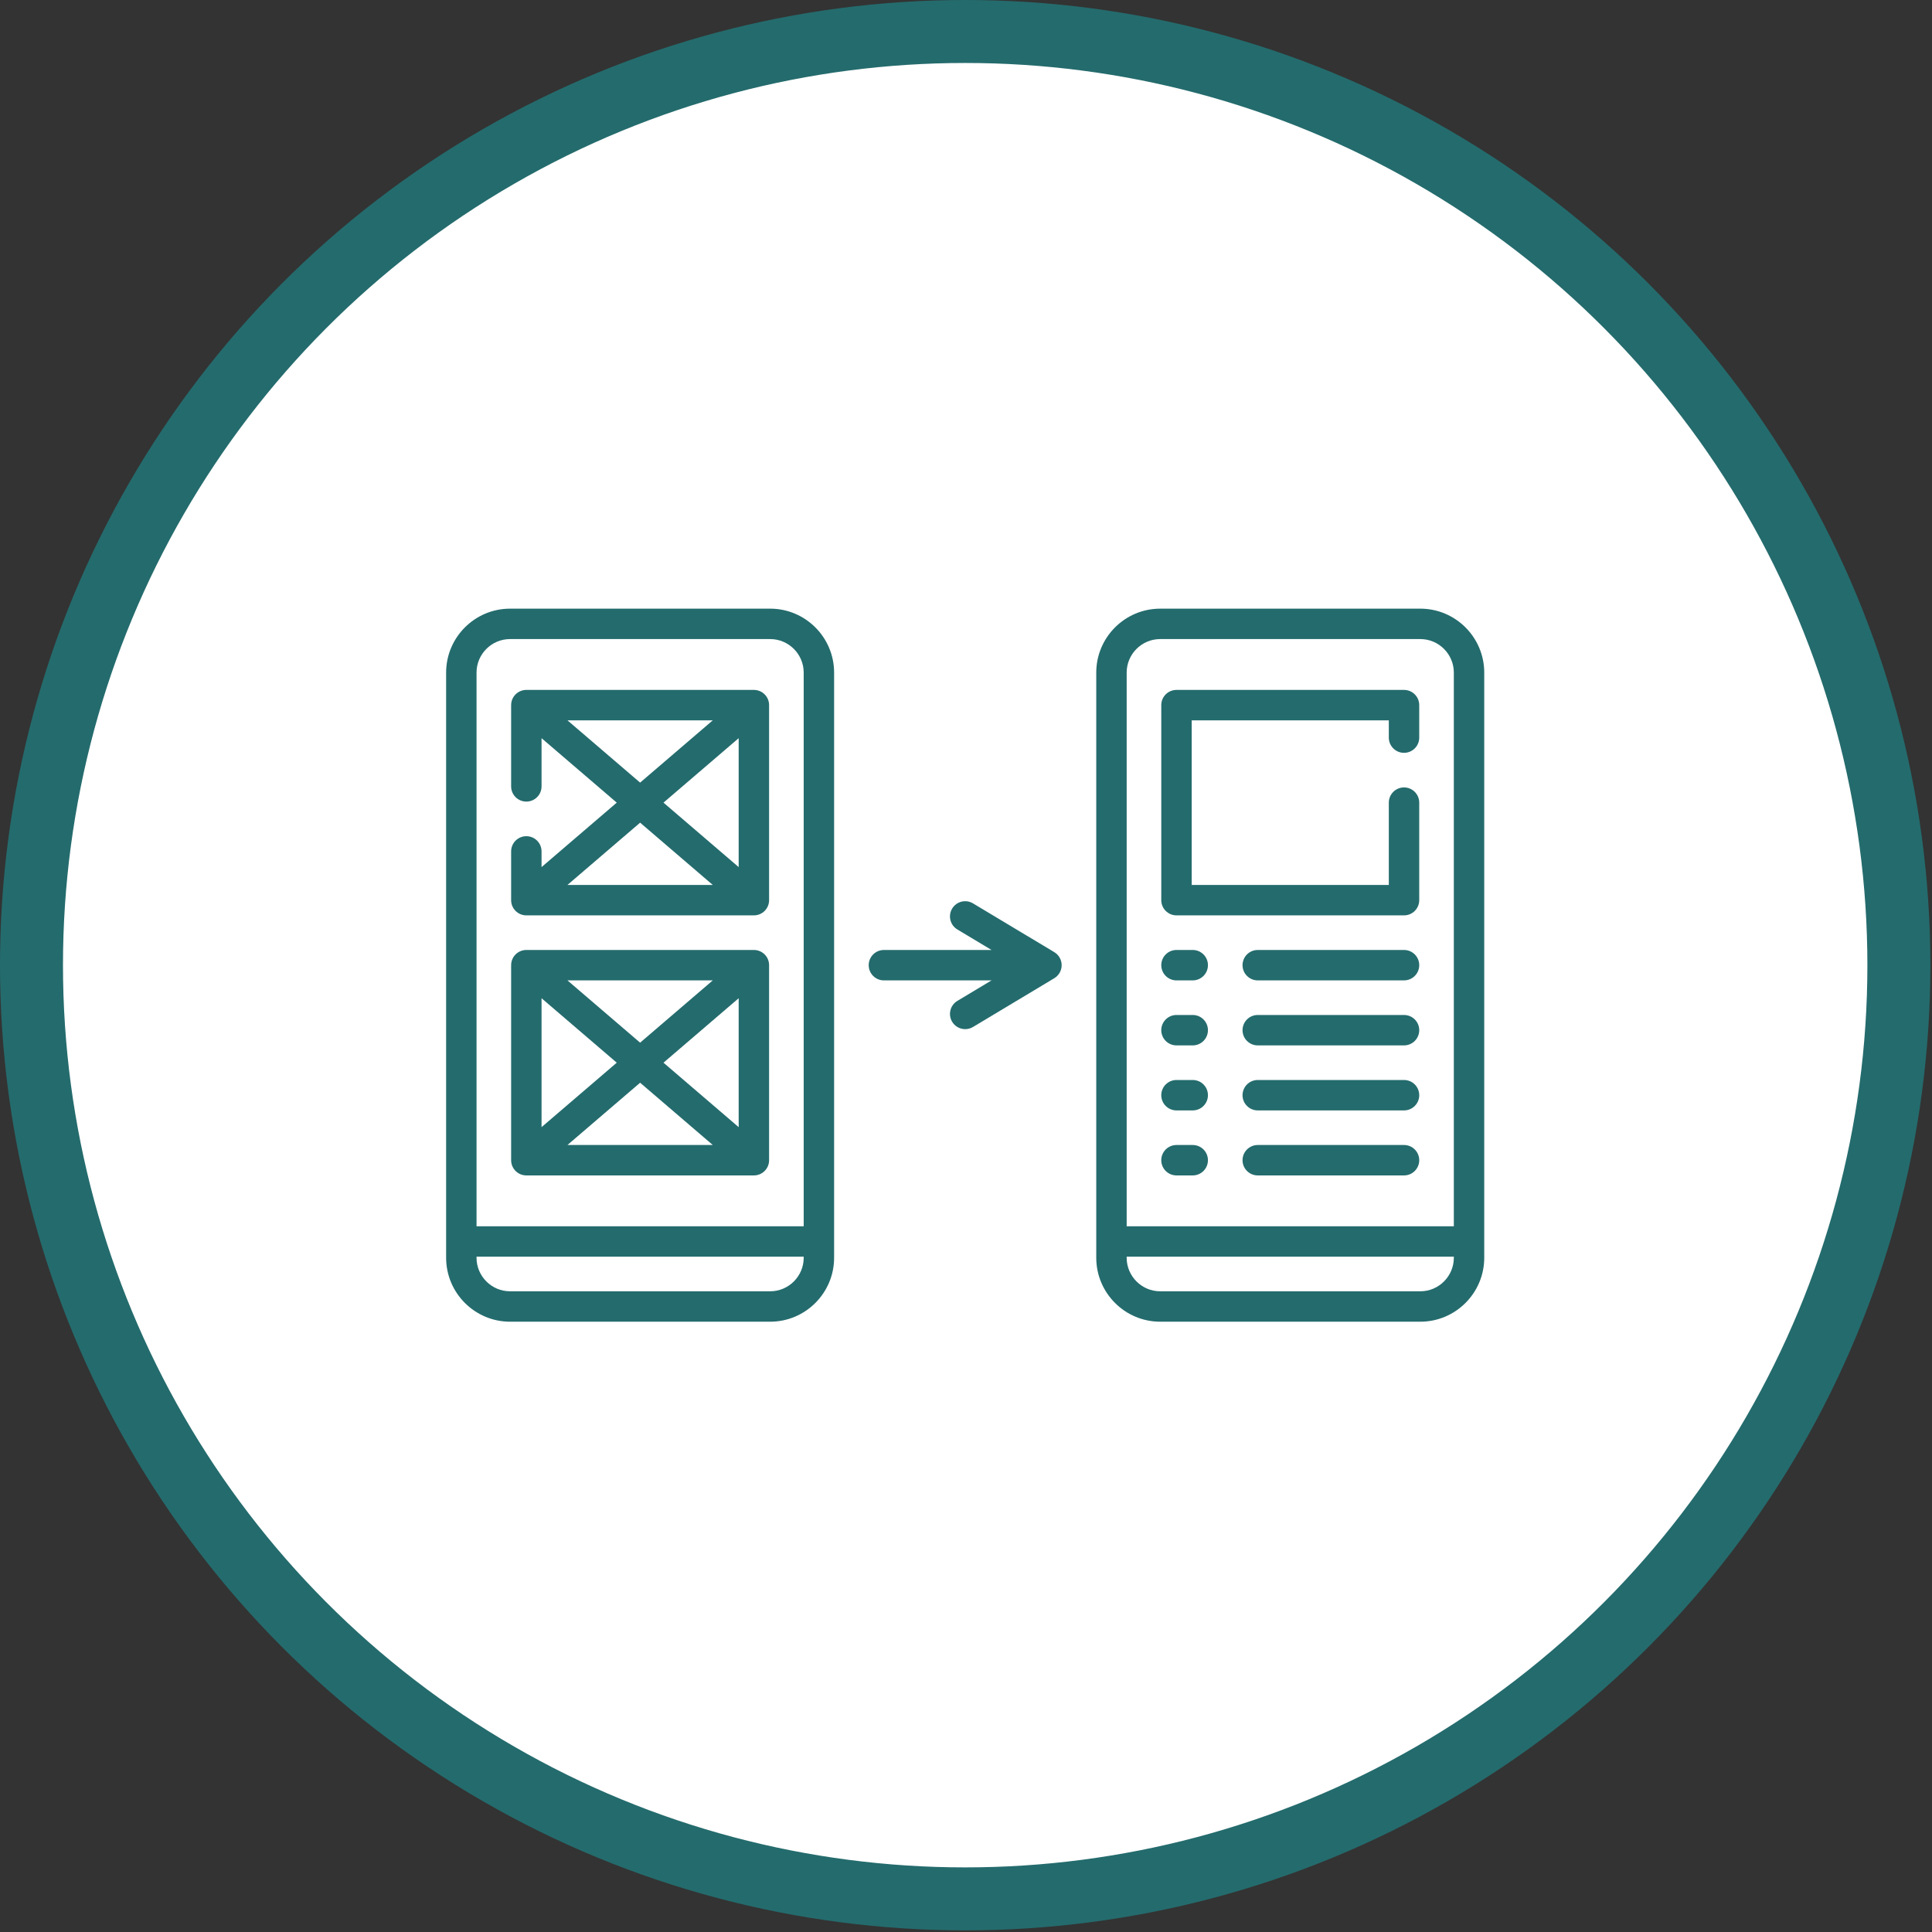 <svg width="951" height="951" viewBox="0 0 951 951" fill="none" xmlns="http://www.w3.org/2000/svg">
<rect x="0" y="0" width="951" height="951" fill="#333333" stroke="none"/>
<circle cx="475.098" cy="475.098" r="459.598" fill="white" stroke="#246B6D" stroke-width="31"/>
<path d="M379.094 299.602H251.083C233.722 299.602 219.598 313.726 219.598 331.087V619.106C219.598 636.466 233.722 650.591 251.083 650.591H379.091C396.455 650.591 410.58 636.466 410.58 619.106V331.087C410.58 313.726 396.455 299.602 379.094 299.602ZM251.083 314.572H379.091C388.198 314.572 395.609 321.98 395.609 331.087V603.62H234.568V331.087C234.568 321.98 241.976 314.572 251.083 314.572ZM379.094 635.62H251.083C241.976 635.62 234.568 628.213 234.568 619.106V618.591H395.609V619.106C395.609 628.213 388.202 635.62 379.094 635.62Z" fill="#246B6D"/>
<path d="M699.114 299.602H571.103C553.742 299.602 539.617 313.726 539.617 331.087V619.106C539.617 636.466 553.742 650.591 571.103 650.591H699.11C716.475 650.591 730.599 636.466 730.599 619.106V331.087C730.599 313.726 716.475 299.602 699.114 299.602ZM571.103 314.572H699.11C708.217 314.572 715.629 321.98 715.629 331.087V603.62H554.588V331.087C554.588 321.98 561.995 314.572 571.103 314.572ZM699.114 635.62H571.103C561.995 635.62 554.588 628.213 554.588 619.106V618.591H715.629V619.106C715.629 628.213 708.221 635.62 699.114 635.62Z" fill="#246B6D"/>
<path d="M259.083 450.576H371.091C375.227 450.576 378.576 447.227 378.576 443.091V347.087C378.576 342.95 375.227 339.602 371.091 339.602H259.083C254.95 339.602 251.598 342.95 251.598 347.087V387.087C251.598 391.223 254.95 394.572 259.083 394.572C263.219 394.572 266.568 391.223 266.568 387.087V363.36L303.586 395.087L266.568 426.818V419.091C266.568 414.954 263.219 411.605 259.083 411.605C254.95 411.605 251.598 414.954 251.598 419.091V443.091C251.598 447.227 254.95 450.576 259.083 450.576ZM326.592 395.087L363.605 363.36V426.818L326.592 395.087ZM279.321 354.572H350.857L315.087 385.231L279.321 354.572ZM350.857 435.605H279.321L315.091 404.946L350.857 435.605Z" fill="#246B6D"/>
<path d="M259.083 578.584H371.091C375.227 578.584 378.576 575.231 378.576 571.098V475.095C378.576 470.958 375.227 467.609 371.091 467.609H259.083C254.95 467.609 251.598 470.958 251.598 475.095V571.098C251.598 575.231 254.95 578.584 259.083 578.584ZM363.605 554.826L326.592 523.095L363.605 491.368V554.826ZM350.857 563.613H279.321L315.091 532.954L350.857 563.613ZM315.087 513.239L279.321 482.58H350.857L315.087 513.239ZM303.586 523.095L266.568 554.826V491.368L303.586 523.095Z" fill="#246B6D"/>
<path d="M579.106 450.576H691.11C695.247 450.576 698.596 447.227 698.596 443.091V395.087C698.596 390.954 695.247 387.601 691.11 387.601C686.978 387.601 683.625 390.954 683.625 395.087V435.605H586.592V354.572H683.625V363.087C683.625 367.219 686.978 370.572 691.11 370.572C695.247 370.572 698.596 367.219 698.596 363.087V347.087C698.596 342.95 695.247 339.602 691.11 339.602H579.106C574.97 339.602 571.621 342.95 571.621 347.087V443.091C571.621 447.227 574.97 450.576 579.106 450.576Z" fill="#246B6D"/>
<path d="M691.114 467.609H619.106C614.974 467.609 611.621 470.958 611.621 475.095C611.621 479.227 614.974 482.58 619.106 482.58H691.114C695.247 482.58 698.599 479.227 698.599 475.095C698.599 470.958 695.247 467.609 691.114 467.609Z" fill="#246B6D"/>
<path d="M691.114 499.609H619.106C614.974 499.609 611.621 502.962 611.621 507.095C611.621 511.227 614.974 514.58 619.106 514.58H691.114C695.247 514.58 698.599 511.227 698.599 507.095C698.599 502.962 695.247 499.609 691.114 499.609Z" fill="#246B6D"/>
<path d="M691.114 563.613H619.106C614.974 563.613 611.621 566.966 611.621 571.099C611.621 575.231 614.974 578.584 619.106 578.584H691.114C695.247 578.584 698.599 575.231 698.599 571.099C698.599 566.966 695.247 563.613 691.114 563.613Z" fill="#246B6D"/>
<path d="M691.114 531.613H619.106C614.974 531.613 611.621 534.962 611.621 539.099C611.621 543.231 614.974 546.584 619.106 546.584H691.114C695.247 546.584 698.599 543.231 698.599 539.099C698.599 534.962 695.247 531.613 691.114 531.613Z" fill="#246B6D"/>
<path d="M579.106 482.58H587.106C591.239 482.58 594.592 479.227 594.592 475.095C594.592 470.958 591.239 467.609 587.106 467.609H579.106C574.97 467.609 571.621 470.958 571.621 475.095C571.621 479.227 574.97 482.58 579.106 482.58Z" fill="#246B6D"/>
<path d="M579.106 514.58H587.106C591.239 514.58 594.592 511.227 594.592 507.095C594.592 502.962 591.239 499.609 587.106 499.609H579.106C574.97 499.609 571.621 502.962 571.621 507.095C571.621 511.227 574.97 514.58 579.106 514.58Z" fill="#246B6D"/>
<path d="M579.106 578.584H587.106C591.239 578.584 594.592 575.231 594.592 571.099C594.592 566.966 591.239 563.613 587.106 563.613H579.106C574.97 563.613 571.621 566.966 571.621 571.099C571.621 575.231 574.97 578.584 579.106 578.584Z" fill="#246B6D"/>
<path d="M579.106 546.584H587.106C591.239 546.584 594.592 543.231 594.592 539.099C594.592 534.962 591.239 531.613 587.106 531.613H579.106C574.97 531.613 571.621 534.962 571.621 539.099C571.621 543.231 574.97 546.584 579.106 546.584Z" fill="#246B6D"/>
<path d="M518.95 468.678L478.95 444.678C475.403 442.55 470.806 443.7 468.678 447.244C466.553 450.791 467.703 455.388 471.247 457.516L488.077 467.614H435.095C430.962 467.614 427.609 470.963 427.609 475.099C427.609 479.232 430.962 482.585 435.095 482.585H488.077L471.247 492.682C467.703 494.807 466.553 499.407 468.678 502.951C470.081 505.29 472.561 506.585 475.106 506.585C476.416 506.585 477.742 506.242 478.95 505.516L518.95 481.516C521.208 480.164 522.584 477.727 522.584 475.099C522.584 472.468 521.208 470.031 518.95 468.678Z" fill="#246B6D"/>
</svg>

